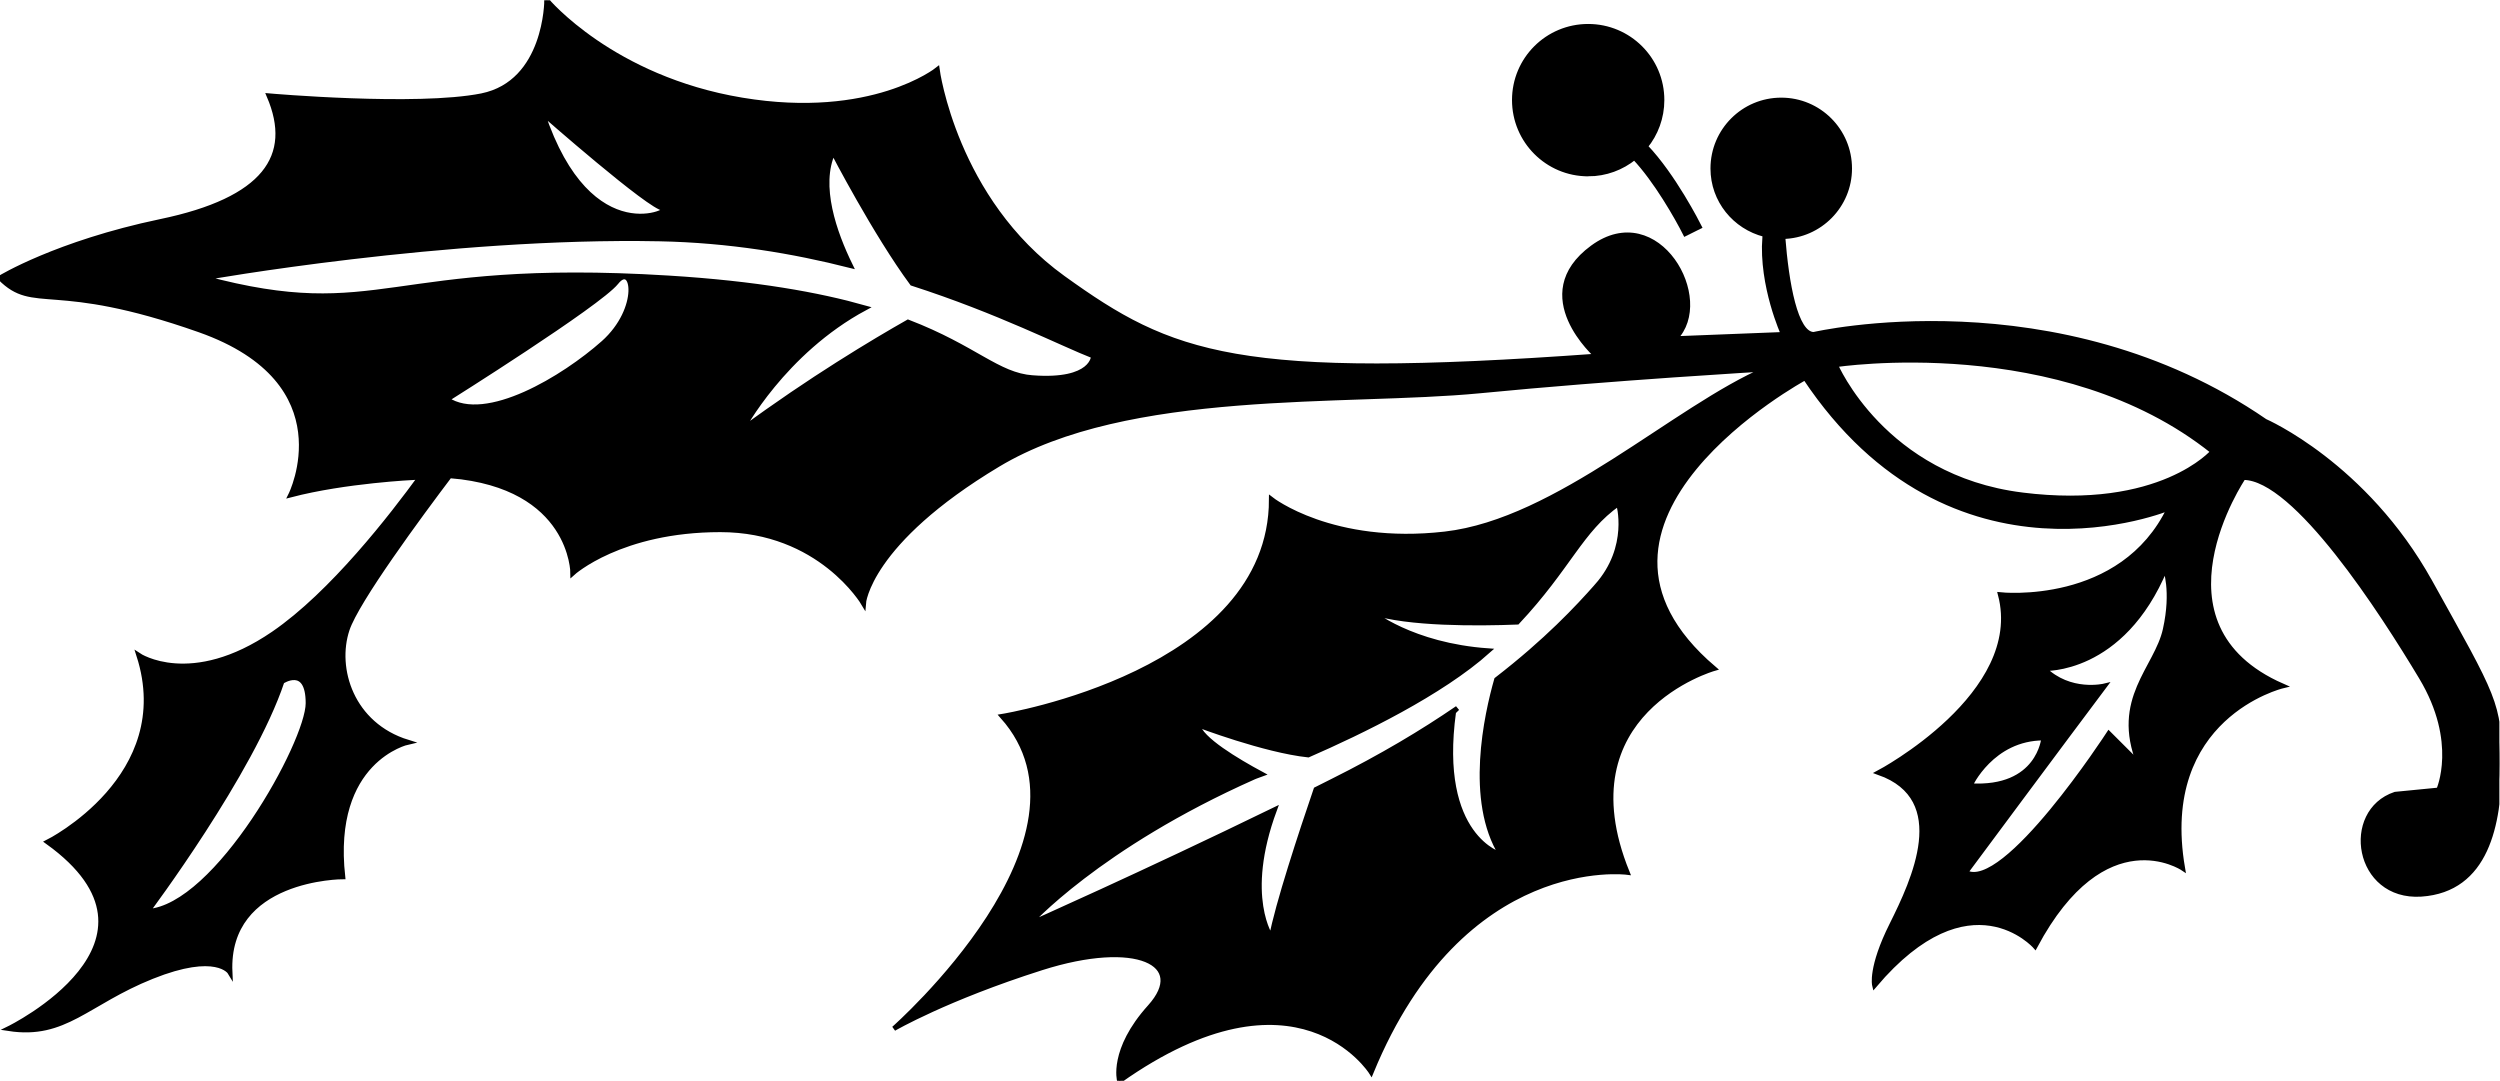 <?xml version="1.0" encoding="UTF-8" standalone="no"?>
<svg
   xmlns:dc="http://purl.org/dc/elements/1.1/"
   xmlns:cc="http://creativecommons.org/ns#"
   xmlns:rdf="http://www.w3.org/1999/02/22-rdf-syntax-ns#"
   xmlns:svg="http://www.w3.org/2000/svg"
   xmlns="http://www.w3.org/2000/svg"
   xmlns:sodipodi="http://sodipodi.sourceforge.net/DTD/sodipodi-0.dtd"
   xmlns:inkscape="http://www.inkscape.org/namespaces/inkscape"
   version="1.1"
   id="svg2"
   xml:space="preserve"
   width="275.74"
   height="119.211"
   viewBox="0 0 275.74 119.211"
   sodipodi:docname="vectorian077.pdf"><defs
     id="defs6"><clipPath
       clipPathUnits="userSpaceOnUse"
       id="clipPath26"><path
         d="M -0.001,0 H 206.804 V 89.408 H -0.001 Z"
         id="path24" /></clipPath></defs><sodipodi:namedview
     pagecolor="#ffffff"
     bordercolor="#666666"
     borderopacity="1"
     objecttolerance="10"
     gridtolerance="10"
     guidetolerance="10"
     inkscape:pageopacity="0"
     inkscape:pageshadow="2"
     inkscape:window-width="640"
     inkscape:window-height="480"
     id="namedview4" /><g
     id="g10"
     inkscape:groupmode="layer"
     inkscape:label="vectorian077"
     transform="matrix(1.333,0,0,-1.333,1.0666666e-4,119.211)"><g
       id="g12"
       transform="translate(72,17.407)"><g
         id="g14"
         transform="translate(-71.999,-17.407)"><g
           id="g16"><g
             id="g18"><path
               d="m 131.408,75.04 c 1.454,0 2.782,0.512 3.829,1.36 1.778,-1.872 3.541,-4.976 4.21,-6.304 l 1.155,0.576 c -0.106,0.208 -2.125,4.208 -4.453,6.64 0.85,1.04 1.363,2.384 1.363,3.84 0,3.376 -2.734,6.096 -6.104,6.096 -3.371,0 -6.102,-2.72 -6.102,-6.096 0,-3.376 2.731,-6.112 6.102,-6.112 z"
               style="fill:#000000;fill-opacity:1;fill-rule:nonzero;stroke:#000000;stroke-width:0.399;stroke-linecap:butt;stroke-linejoin:miter;stroke-miterlimit:10;stroke-dasharray:none;stroke-opacity:1"
               id="path20" /><g
               id="g22"
               clip-path="url(#clipPath26)"><path
                 d="m 201.06,41.296 c -5.386,9.696 -13.645,13.28 -13.645,13.28 -17.231,11.856 -37.338,7.184 -37.338,7.184 -1.531,0 -2.262,4.256 -2.562,8.096 3.059,0.064 5.525,2.56 5.525,5.632 0,3.136 -2.534,5.664 -5.656,5.664 -3.122,0 -5.656,-2.528 -5.656,-5.664 0,-2.64 1.824,-4.832 4.274,-5.456 0.054,-0.16 0.064,-0.256 0.016,-0.24 -0.299,-4.016 1.544,-8.032 1.544,-8.032 l -8.975,-0.352 c 3.23,3.232 -1.438,11.488 -6.822,7.536 -5.384,-3.952 0.36,-8.976 0.36,-8.976 -29.797,-2.16 -35.186,0 -44.164,6.464 -8.975,6.464 -10.41,17.232 -10.41,17.232 0,0 -5.387,-4.304 -16.155,-2.512 -10.773,1.792 -16.16,8.256 -16.16,8.256 0,0 0,-6.816 -5.384,-7.904 -5.385,-1.072 -17.591,0 -17.591,0 C 24.414,76.48 21.901,72.896 13.282,71.104 4.666,69.296 0,66.432 0,66.432 c 2.869,-2.88 4.307,0 16.514,-4.304 12.21,-4.32 7.541,-13.648 7.541,-13.648 4.547,1.184 10.231,1.44 10.231,1.44 0,0 0.21,0.032 0.512,0.064 C 32.454,46.768 27.485,40.32 22.62,36.992 15.797,32.32 11.488,35.2 11.488,35.2 14.72,25.136 3.948,19.76 3.948,19.76 15.438,11.488 0.717,4.32 0.717,4.32 5.385,3.6 7.179,6.464 12.567,8.624 c 5.385,2.16 6.463,0.352 6.463,0.352 -0.36,7.904 9.335,7.904 9.335,7.904 -1.078,9.696 5.384,11.136 5.384,11.136 -4.666,1.44 -6.103,6.096 -5.025,9.328 0.787,2.368 5.975,9.408 8.531,12.784 0.015,-0.016 0.022,-0.032 0,-0.064 10.129,-0.848 10.138,-8.048 10.138,-8.048 0,0 3.949,3.584 12.205,3.584 8.261,0 11.851,-6.096 11.851,-6.096 0,0 0.355,5.024 11.128,11.488 10.771,6.464 28.725,5.024 39.853,6.096 11.131,1.088 23.698,1.808 23.698,1.808 -7.541,-3.232 -17.235,-12.576 -26.57,-13.648 -9.335,-1.072 -14.362,2.864 -14.362,2.864 0,-14.352 -22.261,-17.952 -22.261,-17.952 8.979,-10.048 -8.975,-25.84 -8.975,-25.84 0,0 4.309,2.512 12.207,5.024 7.899,2.512 12.207,0.352 8.975,-3.232 -3.23,-3.584 -2.512,-6.112 -2.512,-6.112 14.722,10.416 20.826,0.72 20.826,0.72 7.541,18.32 21.181,16.528 21.181,16.528 -5.384,13.28 7.181,16.864 7.181,16.864 -14.362,12.208 7.541,24.064 7.541,24.064 C 161.565,39.856 179.519,47.408 179.519,47.408 175.569,39.136 165.516,40.224 165.516,40.224 167.668,31.968 155.463,25.504 155.463,25.504 c 6.102,-2.16 2.87,-8.976 1.077,-12.576 -1.797,-3.584 -1.437,-5.024 -1.437,-5.024 7.901,9.328 13.285,3.232 13.285,3.232 5.744,10.768 12.207,6.464 12.207,6.464 -2.154,12.56 8.259,15.072 8.259,15.072 -11.491,5.04 -3.232,17.248 -3.232,17.248 4.31,0 11.488,-11.136 14.719,-16.528 3.232,-5.376 1.438,-9.328 1.438,-9.328 l -3.594,-0.352 c -4.307,-1.44 -3.229,-8.624 2.155,-8.272 5.386,0.368 6.463,5.76 6.463,10.784 0,5.024 -0.358,5.376 -5.742,15.072 z M 12.207,14.016 c 0,0 8.616,11.488 11.127,19.024 0,0 2.157,1.44 2.157,-1.792 0,-3.232 -7.541,-16.88 -13.284,-17.232 z m 42.725,58.161 c 1.078,0 -6.102,-3.952 -10.052,7.904 0,0 8.979,-7.904 10.052,-7.904 z M 49.908,61.04 C 46.676,58.176 40.214,54.224 36.983,56.384 c 0,0 12.565,7.888 14.004,9.68 1.434,1.808 2.152,-2.144 -1.078,-5.024 z m 35.544,-2.864 c -2.917,0.208 -4.75,2.464 -10.32,4.608 -2.794,-1.584 -8.096,-4.752 -13.736,-8.912 0,0 3.402,6.432 10.191,10.08 -3.842,1.088 -9.019,2.032 -16.295,2.48 -23.338,1.44 -23.697,-3.952 -38.416,0 0,0 20.107,3.584 37.697,3.232 5.747,-0.112 11.063,-1.008 15.791,-2.208 -1.331,2.72 -2.706,6.608 -1.429,9.392 0,0 3.501,-6.752 6.538,-10.864 7.154,-2.304 12.439,-5.024 15.003,-6.016 0,0 0,-2.16 -5.024,-1.792 z M 132.125,40.944 c -1.582,-1.792 -4.154,-4.544 -8.295,-7.744 -0.822,-2.88 -2.419,-10.016 0.397,-14.512 0,0 -5.384,1.424 -3.95,11.84 l 0.31,0.304 c -2.845,-1.952 -6.256,-4 -10.363,-6.048 -0.446,-0.224 -0.893,-0.448 -1.338,-0.672 -1.219,-3.568 -3.2,-9.568 -3.69,-12.256 0,0 -2.41,3.344 0.262,10.576 -11.007,-5.36 -20.367,-9.504 -20.367,-9.504 0,0 5.744,6.464 18.669,12.208 0,0 0.229,0.096 0.632,0.24 -2.048,1.104 -5.062,2.896 -5.301,4.08 0,0 5.538,-2.112 9.154,-2.496 4.4,1.92 10.991,5.12 14.903,8.624 -6.381,0.448 -9.693,3.2 -9.693,3.2 3.024,-1.008 8.869,-0.96 12.09,-0.832 4.288,4.576 5.229,7.6 8.376,9.808 0,0 1.077,-3.584 -1.797,-6.816 z m 36.981,-12.576 c 0,0 -0.36,-4.304 -6.102,-3.952 0,0 1.794,3.952 6.102,3.952 z m 10.053,8.976 c -0.718,-3.232 -4.309,-5.744 -2.154,-11.12 l -2.515,2.512 c 0,0 -8.616,-13.28 -11.847,-11.488 0,0 8.256,11.12 11.49,15.424 0,0 -2.874,-0.704 -5.027,1.44 0,0 6.462,-0.352 10.053,8.272 0,0 0.718,-1.808 0,-5.04 z m -11.85,11.136 c -11.488,1.44 -15.439,10.768 -15.439,10.768 0,0 18.669,2.88 31.236,-7.184 0,0 -4.307,-5.024 -15.797,-3.584 z"
                 style="fill:#000000;fill-opacity:1;fill-rule:nonzero;stroke:#000000;stroke-width:0.399;stroke-linecap:butt;stroke-linejoin:miter;stroke-miterlimit:10;stroke-dasharray:none;stroke-opacity:1"
                 id="path28" /></g></g></g></g></g></g></svg>
